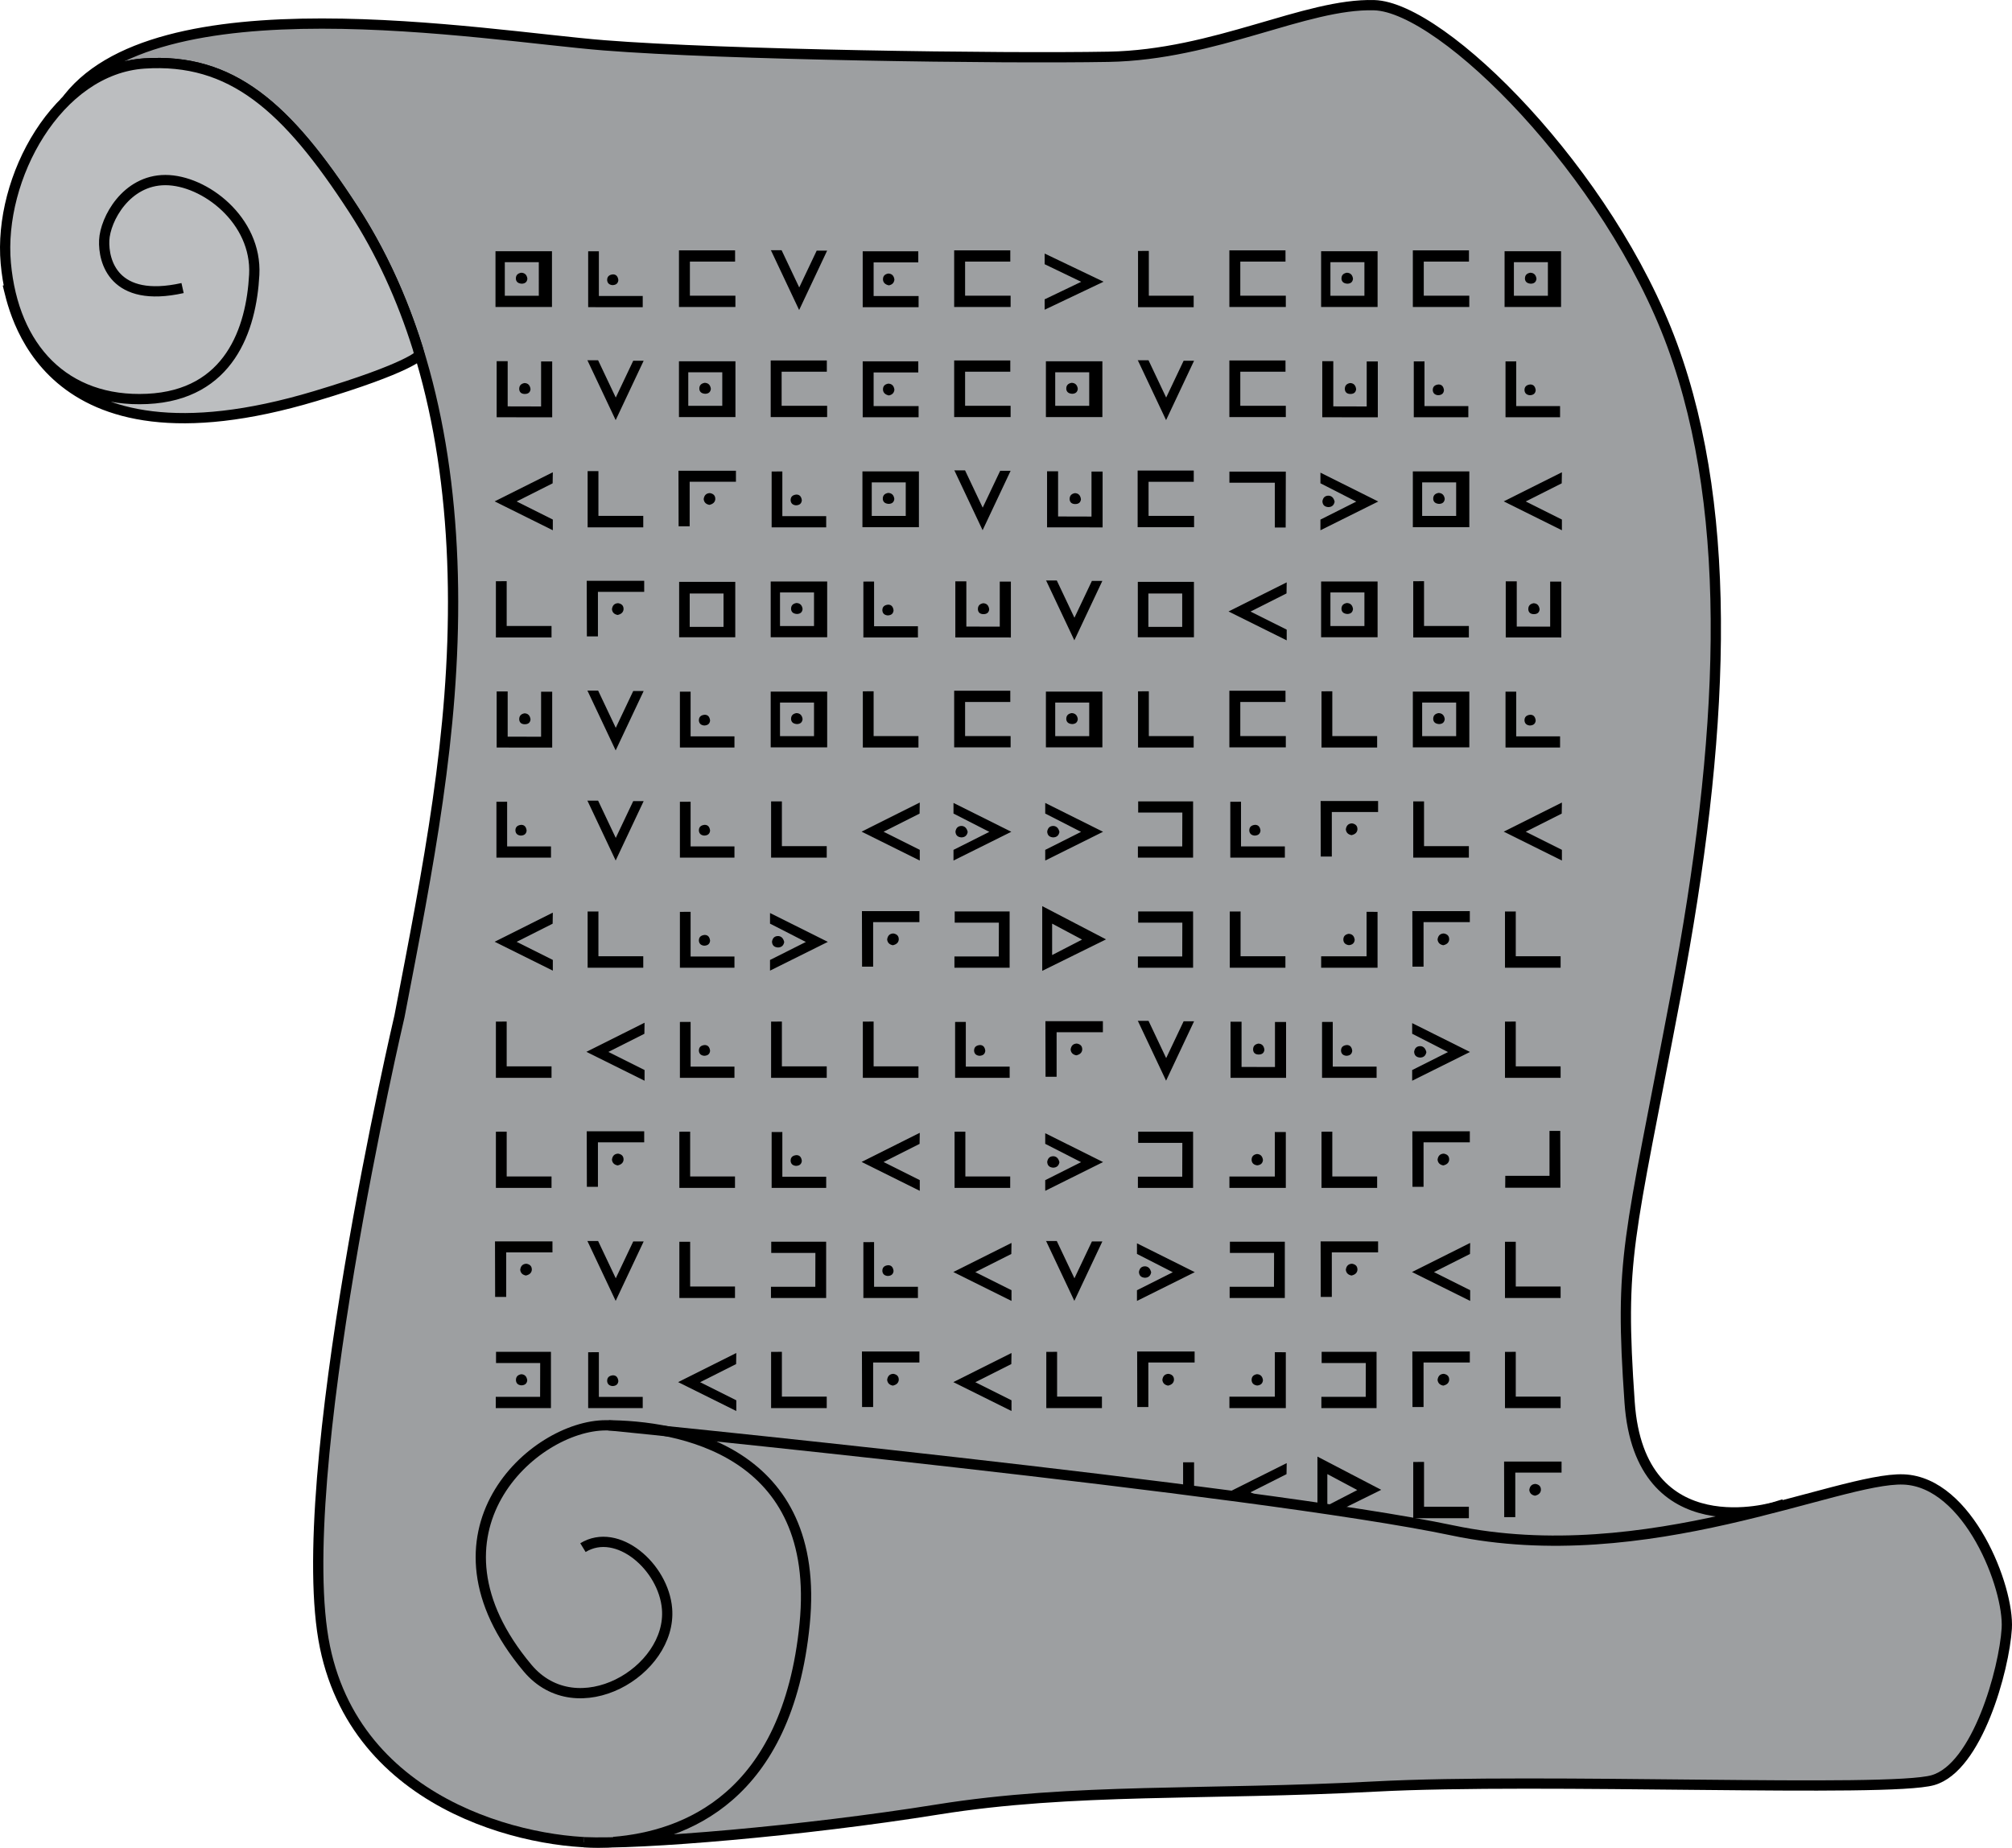 <?xml version="1.0" encoding="utf-8"?>
<!-- Generator: Adobe Illustrator 12.0.0, SVG Export Plug-In . SVG Version: 6.00 Build 51448)  -->
<!DOCTYPE svg PUBLIC "-//W3C//DTD SVG 1.1//EN" "http://www.w3.org/Graphics/SVG/1.1/DTD/svg11.dtd">
<svg  version="1.1" xmlns="http://www.w3.org/2000/svg" xmlns:xlink="http://www.w3.org/1999/xlink" width="588.478" height="540.366" viewBox="0 0 588.478 540.366"
	 overflow="visible" enable-background="new 0 0 588.478 540.366" xml:space="preserve">
<g id="Layer_2">
</g>
<g id="Layer_3">
	<path fill="#9D9FA1" stroke="#000000" stroke-width="3" d="M179.449,538.695c-20.682,1.677-74.344-8.385-84.406-57.017
		c-10.062-48.631,21.8-184.463,21.8-184.463c8.385-43.601,16.211-82.729,15.652-125.212c-0.559-42.482-9.503-80.493-29.067-110.678
		C83.864,31.141,67.653,16.887,42.22,18.564c-8.875,0.585-16.763,4.846-23.177,11.202l-0.3,0.537
		C44.456-6.59,141.438,10.458,176.654,13.253s116.267,3.913,147.57,3.354c31.304-0.559,57.576-15.651,77.698-15.092
		c20.124,0.559,68.755,49.19,87.202,99.498c18.445,50.308,15.092,115.709,1.118,189.494
		c-13.976,73.785-16.583,76.768-13.604,119.622c2.98,42.854,42.67,30.557,42.67,30.557l-9.131,37.452l-265.701,51.8l-49.004,7.452
		L179.449,538.695z"/>
	<g>
		<path d="M144.923,73.47h16.521v16.311h-16.521V73.47z M147.648,76.68v9.813h9.944V76.68H147.648z M152.457,79.759
			c1.048,0.044,1.646,0.629,1.795,1.756c-0.096,0.943-0.646,1.428-1.651,1.454c-1.048-0.07-1.62-0.528-1.716-1.375
			C150.832,80.554,151.356,79.942,152.457,79.759z"/>
		<path d="M175.161,73.484v13.074h12.826v3.275H172.03V73.497L175.161,73.484z M179.248,80.244c0.935-0.009,1.472,0.55,1.612,1.677
			c-0.087,0.943-0.659,1.432-1.716,1.467c-0.943-0.088-1.463-0.555-1.559-1.402C177.541,80.947,178.095,80.366,179.248,80.244z"/>
		<path d="M215.093,86.48v3.301h-16.507v-16.56h16.416v3.288h-13.219v9.97H215.093z"/>
		<path d="M225.43,73.169h3.17l5.162,10.899l5.109-10.769h3.052l-8.188,17.372l-8.188-17.346L225.43,73.169z"/>
		<path d="M268.676,86.572v3.262h-16.35v-16.35h16.258v3.249h-13.062v9.839H268.676z M258.261,81.829
			c0.087,0.847,0.655,1.389,1.703,1.625c0.995-0.184,1.542-0.747,1.637-1.69c-0.148-1.136-0.742-1.725-1.781-1.769
			C258.729,80.178,258.208,80.79,258.261,81.829z"/>
		<path d="M295.586,86.48v3.301h-16.507v-16.56h16.415v3.288h-13.219v9.97H295.586z"/>
		<path d="M305.595,74.178l17.176,8.214l-17.228,8.188v-3.039l10.689-5.123l-10.689-5.148v-3.092H305.595z"/>
		<path d="M336.016,86.48h13.114v3.354h-16.272V73.392l3.158-0.014V86.48z"/>
		<path d="M376.08,86.48v3.301h-16.509v-16.56h16.416v3.288h-13.219v9.97H376.08z"/>
		<path d="M386.403,73.47h16.52v16.311h-16.52V73.47z M389.127,76.68v9.813h9.944V76.68H389.127z M393.936,79.759
			c1.048,0.044,1.646,0.629,1.795,1.756c-0.097,0.943-0.646,1.428-1.651,1.454c-1.048-0.07-1.62-0.528-1.716-1.375
			C392.312,80.554,392.835,79.942,393.936,79.759z"/>
		<path d="M429.742,86.48v3.301h-16.509v-16.56h16.416v3.288H416.43v9.97H429.742z"/>
		<path d="M440.065,73.47h16.52v16.311h-16.52V73.47z M442.79,76.68v9.813h9.944V76.68H442.79z M447.597,79.759
			c1.049,0.044,1.647,0.629,1.796,1.756c-0.097,0.943-0.647,1.428-1.651,1.454c-1.048-0.07-1.62-0.528-1.716-1.375
			C445.974,80.554,446.498,79.942,447.597,79.759z"/>
		<path d="M148.487,118.847l9.774,0.026v-13.166h3.249v16.337l-16.246-0.013v-16.403h3.223V118.847z M153.413,112.021
			c1.031,0.043,1.616,0.642,1.755,1.795c-0.096,0.943-0.672,1.41-1.729,1.402c-0.952-0.035-1.476-0.48-1.572-1.336
			C151.814,112.834,152.33,112.213,153.413,112.021z"/>
		<path d="M171.768,105.366h3.17l5.162,10.9l5.109-10.769h3.052l-8.188,17.372l-8.188-17.346L171.768,105.366z"/>
		<path d="M198.585,105.667h16.521v16.311h-16.521V105.667z M201.311,108.877v9.813h9.944v-9.813H201.311z M206.119,111.956
			c1.048,0.043,1.646,0.628,1.795,1.756c-0.096,0.943-0.646,1.428-1.651,1.454c-1.048-0.07-1.62-0.528-1.716-1.375
			C204.494,112.751,205.018,112.14,206.119,111.956z"/>
		<path d="M241.924,118.677v3.301h-16.507v-16.56h16.416v3.289h-13.219v9.97H241.924z"/>
		<path d="M268.676,118.769v3.262h-16.35v-16.35h16.258v3.249h-13.062v9.839H268.676z M258.261,114.026
			c0.087,0.847,0.655,1.389,1.703,1.625c0.995-0.184,1.542-0.747,1.637-1.69c-0.148-1.135-0.742-1.725-1.781-1.769
			C258.729,112.375,258.208,112.987,258.261,114.026z"/>
		<path d="M295.586,118.677v3.301h-16.507v-16.56h16.415v3.289h-13.219v9.97H295.586z"/>
		<path d="M305.909,105.667h16.521v16.311h-16.521V105.667z M308.635,108.877v9.813h9.943v-9.813H308.635z M313.443,111.956
			c1.048,0.043,1.646,0.628,1.795,1.756c-0.096,0.943-0.646,1.428-1.651,1.454c-1.048-0.07-1.62-0.528-1.716-1.375
			C311.819,112.751,312.341,112.14,313.443,111.956z"/>
		<path d="M332.753,105.366h3.171l5.161,10.9l5.109-10.769h3.054l-8.188,17.372l-8.188-17.346L332.753,105.366z"/>
		<path d="M376.08,118.677v3.301h-16.509v-16.56h16.416v3.289h-13.219v9.97H376.08z"/>
		<path d="M389.966,118.847l9.773,0.026v-13.166h3.249v16.337l-16.245-0.013v-16.403h3.223V118.847z M394.892,112.021
			c1.031,0.043,1.615,0.642,1.756,1.795c-0.097,0.943-0.673,1.41-1.729,1.402c-0.952-0.035-1.477-0.48-1.572-1.336
			C393.294,112.834,393.809,112.213,394.892,112.021z"/>
		<path d="M416.64,105.681v13.075h12.825v3.275h-15.956v-16.337L416.64,105.681z M420.727,112.44
			c0.935-0.009,1.472,0.55,1.611,1.677c-0.087,0.943-0.659,1.433-1.716,1.467c-0.943-0.087-1.462-0.555-1.559-1.402
			C419.02,113.144,419.575,112.563,420.727,112.44z"/>
		<path d="M443.471,105.681v13.075h12.825v3.275H440.34v-16.337L443.471,105.681z M447.558,112.44
			c0.935-0.009,1.472,0.55,1.611,1.677c-0.087,0.943-0.659,1.433-1.716,1.467c-0.943-0.087-1.462-0.555-1.559-1.402
			C445.851,113.144,446.406,112.563,447.558,112.44z"/>
		<path d="M161.693,138.153l-0.052,3.197l-10.533,5.306l10.585,5.293v3.131l-17.018-8.45l16.939-8.477H161.693z"/>
		<path d="M175.03,150.875h13.114v3.354h-16.271v-16.441l3.157-0.014V150.875z"/>
		<path d="M201.717,153.914h-3.236l-0.04-16.245h16.809v3.223h-13.533V153.914z M207.625,144.206
			c-1.057,0.044-1.66,0.629-1.808,1.756c0.096,0.935,0.65,1.498,1.664,1.69c1.057-0.236,1.633-0.777,1.729-1.625
			C209.254,144.997,208.726,144.389,207.625,144.206z"/>
		<path d="M228.823,137.878v13.074h12.826v3.275h-15.957v-16.337L228.823,137.878z M232.91,144.638
			c0.935-0.009,1.472,0.55,1.612,1.677c-0.088,0.943-0.66,1.433-1.716,1.468c-0.943-0.087-1.463-0.555-1.559-1.402
			C231.203,145.341,231.757,144.761,232.91,144.638z"/>
		<path d="M252.248,137.865h16.521v16.311h-16.521V137.865z M254.973,141.075v9.813h9.944v-9.813H254.973z M259.781,144.153
			c1.048,0.044,1.646,0.629,1.795,1.755c-0.096,0.944-0.646,1.428-1.651,1.455c-1.048-0.07-1.62-0.528-1.716-1.375
			C258.156,144.948,258.68,144.337,259.781,144.153z"/>
		<path d="M279.091,137.563h3.171l5.161,10.9l5.109-10.769h3.054l-8.188,17.372l-8.188-17.346L279.091,137.563z"/>
		<path d="M309.473,151.044l9.773,0.026v-13.167h3.249v16.337l-16.245-0.013v-16.402h3.223V151.044z M314.399,144.219
			c1.031,0.043,1.615,0.642,1.756,1.795c-0.097,0.943-0.673,1.411-1.729,1.401c-0.953-0.035-1.478-0.48-1.572-1.336
			C312.801,145.031,313.316,144.412,314.399,144.219z"/>
		<path d="M349.249,150.875v3.301h-16.507v-16.56h16.414v3.288h-13.219v9.97H349.249z"/>
		<path d="M372.87,141.18h-13.285v-3.249h16.495l-0.04,16.35h-3.17V141.18z"/>
		<path d="M386.258,138.258l16.861,8.411l-16.913,8.411v-3.118l10.48-5.267l-10.48-5.358v-3.078H386.258z M388.696,144.966
			c0.864,0.104,1.419,0.69,1.663,1.755c-0.191,1.031-0.803,1.56-1.834,1.585c-1.117-0.079-1.698-0.651-1.742-1.716
			C386.974,145.464,387.613,144.922,388.696,144.966z"/>
		<path d="M413.233,137.865h16.521v16.311h-16.521V137.865z M415.958,141.075v9.813h9.944v-9.813H415.958z M420.767,144.153
			c1.048,0.044,1.646,0.629,1.795,1.755c-0.097,0.944-0.646,1.428-1.651,1.455c-1.048-0.07-1.62-0.528-1.716-1.375
			C419.143,144.948,419.666,144.337,420.767,144.153z"/>
		<path d="M456.834,138.153l-0.053,3.197l-10.533,5.306l10.586,5.293v3.131l-17.019-8.45l16.94-8.477H456.834z"/>
		<path d="M148.199,183.071h13.114v3.354h-16.271v-16.442l3.157-0.013V183.071z"/>
		<path d="M174.886,186.111h-3.236l-0.04-16.245h16.809v3.223h-13.534V186.111z M180.794,176.403
			c-1.057,0.043-1.66,0.629-1.808,1.756c0.096,0.935,0.65,1.498,1.664,1.689c1.057-0.236,1.633-0.777,1.729-1.625
			C182.423,177.193,181.895,176.586,180.794,176.403z"/>
		<path d="M198.638,170.167h16.416v16.206h-16.416V170.167z M201.729,173.573v9.76h9.892v-9.76H201.729z"/>
		<path d="M225.417,170.062h16.521v16.311h-16.521V170.062z M228.142,173.271v9.813h9.944v-9.813H228.142z M232.95,176.351
			c1.048,0.043,1.646,0.628,1.795,1.755c-0.096,0.943-0.646,1.428-1.651,1.454c-1.048-0.07-1.62-0.528-1.716-1.375
			C231.325,177.146,231.849,176.534,232.95,176.351z"/>
		<path d="M255.654,170.075v13.075h12.826v3.275h-15.957v-16.337L255.654,170.075z M259.741,176.835
			c0.935-0.008,1.472,0.55,1.612,1.677c-0.088,0.943-0.66,1.433-1.716,1.467c-0.943-0.087-1.463-0.555-1.559-1.402
			C258.034,177.538,258.588,176.958,259.741,176.835z"/>
		<path d="M282.642,183.242l9.773,0.026v-13.166h3.249v16.337l-16.245-0.013v-16.403h3.223V183.242z M287.568,176.416
			c1.031,0.044,1.615,0.642,1.755,1.795c-0.096,0.943-0.672,1.411-1.729,1.401c-0.953-0.035-1.477-0.48-1.572-1.335
			C285.97,177.229,286.485,176.608,287.568,176.416z"/>
		<path d="M305.922,169.76h3.171l5.162,10.9l5.108-10.769h3.054l-8.188,17.372l-8.188-17.346L305.922,169.76z"/>
		<path d="M332.793,170.167h16.415v16.206h-16.415V170.167z M335.884,173.573v9.76h9.893v-9.76H335.884z"/>
		<path d="M376.341,170.35l-0.053,3.197l-10.533,5.306l10.586,5.292v3.131l-17.019-8.45l16.939-8.477H376.341z"/>
		<path d="M386.403,170.062h16.52v16.311h-16.52V170.062z M389.127,173.271v9.813h9.944v-9.813H389.127z M393.936,176.351
			c1.048,0.043,1.646,0.628,1.795,1.755c-0.097,0.943-0.646,1.428-1.651,1.454c-1.048-0.07-1.62-0.528-1.716-1.375
			C392.312,177.146,392.835,176.534,393.936,176.351z"/>
		<path d="M416.509,183.071h13.114v3.354h-16.272v-16.442l3.158-0.013V183.071z"/>
		<path d="M443.628,183.242l9.772,0.026v-13.166h3.25v16.337l-16.245-0.013v-16.403h3.223V183.242z M448.554,176.416
			c1.031,0.044,1.615,0.642,1.756,1.795c-0.097,0.943-0.673,1.411-1.729,1.401c-0.952-0.035-1.477-0.48-1.572-1.335
			C446.957,177.229,447.471,176.608,448.554,176.416z"/>
		<path d="M148.487,215.439l9.774,0.026v-13.167h3.249v16.337l-16.246-0.014V202.22h3.223V215.439z M153.413,208.614
			c1.031,0.043,1.616,0.642,1.755,1.795c-0.096,0.943-0.672,1.411-1.729,1.402c-0.952-0.036-1.476-0.48-1.572-1.336
			C151.814,209.426,152.33,208.806,153.413,208.614z"/>
		<path d="M171.768,201.958h3.17l5.162,10.9l5.109-10.769h3.052l-8.188,17.372l-8.188-17.346L171.768,201.958z"/>
		<path d="M201.992,202.273v13.074h12.826v3.275h-15.957v-16.337L201.992,202.273z M206.079,209.033
			c0.935-0.009,1.472,0.55,1.612,1.677c-0.088,0.943-0.66,1.432-1.716,1.467c-0.943-0.087-1.463-0.555-1.559-1.402
			C204.372,209.736,204.926,209.155,206.079,209.033z"/>
		<path d="M225.417,202.259h16.521v16.311h-16.521V202.259z M228.142,205.469v9.813h9.944v-9.813H228.142z M232.95,208.548
			c1.048,0.044,1.646,0.629,1.795,1.756c-0.096,0.943-0.646,1.428-1.651,1.454c-1.048-0.07-1.62-0.528-1.716-1.375
			C231.325,209.343,231.849,208.731,232.95,208.548z"/>
		<path d="M255.523,215.269h13.114v3.354h-16.271v-16.441l3.157-0.014V215.269z"/>
		<path d="M295.586,215.269v3.301h-16.507v-16.56h16.415v3.288h-13.219v9.97H295.586z"/>
		<path d="M305.909,202.259h16.521v16.311h-16.521V202.259z M308.635,205.469v9.813h9.943v-9.813H308.635z M313.443,208.548
			c1.048,0.044,1.646,0.629,1.795,1.756c-0.096,0.943-0.646,1.428-1.651,1.454c-1.048-0.07-1.62-0.528-1.716-1.375
			C311.819,209.343,312.341,208.731,313.443,208.548z"/>
		<path d="M336.016,215.269h13.114v3.354h-16.272v-16.441l3.158-0.014V215.269z"/>
		<path d="M376.08,215.269v3.301h-16.509v-16.56h16.416v3.288h-13.219v9.97H376.08z"/>
		<path d="M389.678,215.269h13.114v3.354H386.52v-16.441l3.158-0.014V215.269z"/>
		<path d="M413.233,202.259h16.521v16.311h-16.521V202.259z M415.958,205.469v9.813h9.944v-9.813H415.958z M420.767,208.548
			c1.048,0.044,1.646,0.629,1.795,1.756c-0.097,0.943-0.646,1.428-1.651,1.454c-1.048-0.07-1.62-0.528-1.716-1.375
			C419.143,209.343,419.666,208.731,420.767,208.548z"/>
		<path d="M443.471,202.273v13.074h12.825v3.275H440.34v-16.337L443.471,202.273z M447.558,209.033
			c0.935-0.009,1.472,0.55,1.611,1.677c-0.087,0.943-0.659,1.432-1.716,1.467c-0.943-0.087-1.462-0.555-1.559-1.402
			C445.851,209.736,446.406,209.155,447.558,209.033z"/>
		<path d="M148.33,234.47v13.075h12.826v3.275h-15.957v-16.337L148.33,234.47z M152.417,241.229c0.935-0.008,1.472,0.55,1.612,1.678
			c-0.087,0.943-0.659,1.432-1.716,1.467c-0.943-0.087-1.463-0.555-1.559-1.402C150.71,241.933,151.264,241.352,152.417,241.229z"/>
		<path d="M171.768,234.156h3.17l5.162,10.899l5.109-10.769h3.052l-8.188,17.372l-8.188-17.346L171.768,234.156z"/>
		<path d="M201.992,234.47v13.075h12.826v3.275h-15.957v-16.337L201.992,234.47z M206.079,241.229
			c0.935-0.008,1.472,0.55,1.612,1.678c-0.088,0.943-0.66,1.432-1.716,1.467c-0.943-0.087-1.463-0.555-1.559-1.402
			C204.372,241.933,204.926,241.352,206.079,241.229z"/>
		<path d="M228.692,247.466h13.114v3.354h-16.271v-16.442l3.157-0.013V247.466z"/>
		<path d="M269.017,234.745l-0.053,3.197l-10.533,5.306l10.585,5.292v3.131l-17.018-8.45l16.939-8.477H269.017z"/>
		<path d="M278.935,234.85l16.861,8.41l-16.913,8.411v-3.118l10.48-5.267l-10.48-5.358v-3.078H278.935z M281.372,241.557
			c0.864,0.105,1.419,0.69,1.664,1.755c-0.192,1.031-0.803,1.56-1.834,1.586c-1.118-0.079-1.698-0.651-1.743-1.716
			C279.65,242.055,280.289,241.514,281.372,241.557z"/>
		<path d="M305.765,234.85l16.861,8.41l-16.913,8.411v-3.118l10.48-5.267l-10.48-5.358v-3.078H305.765z M308.203,241.557
			c0.864,0.105,1.419,0.69,1.663,1.755c-0.191,1.031-0.803,1.56-1.834,1.586c-1.117-0.079-1.698-0.651-1.742-1.716
			C306.482,242.055,307.12,241.514,308.203,241.557z"/>
		<path d="M345.789,247.532l0.027-9.892h-12.918v-3.275h16.063v16.455h-16.142v-3.288H345.789z"/>
		<path d="M362.978,234.47v13.075h12.825v3.275h-15.956v-16.337L362.978,234.47z M367.065,241.229
			c0.935-0.008,1.472,0.55,1.611,1.678c-0.087,0.943-0.659,1.432-1.716,1.467c-0.943-0.087-1.462-0.555-1.559-1.402
			C365.358,241.933,365.913,241.352,367.065,241.229z"/>
		<path d="M389.534,250.505h-3.236l-0.039-16.245h16.81v3.223h-13.534V250.505z M395.443,240.797
			c-1.058,0.043-1.659,0.629-1.808,1.756c0.095,0.935,0.649,1.498,1.663,1.689c1.057-0.235,1.634-0.777,1.729-1.625
			C397.072,241.588,396.543,240.981,395.443,240.797z"/>
		<path d="M416.509,247.466h13.114v3.354h-16.272v-16.442l3.158-0.013V247.466z"/>
		<path d="M456.834,234.745l-0.053,3.197l-10.533,5.306l10.586,5.292v3.131l-17.019-8.45l16.94-8.477H456.834z"/>
		<path d="M161.693,266.942l-0.052,3.196l-10.533,5.307l10.585,5.292v3.132l-17.018-8.45l16.939-8.477H161.693z"/>
		<path d="M175.03,279.664h13.114v3.354h-16.271v-16.441l3.157-0.014V279.664z"/>
		<path d="M201.992,266.667v13.074h12.826v3.275h-15.957v-16.338L201.992,266.667z M206.079,273.427
			c0.935-0.01,1.472,0.55,1.612,1.676c-0.088,0.944-0.66,1.434-1.716,1.469c-0.943-0.088-1.463-0.555-1.559-1.402
			C204.372,274.13,204.926,273.549,206.079,273.427z"/>
		<path d="M225.272,267.046l16.861,8.411l-16.913,8.411v-3.119l10.48-5.266l-10.48-5.358v-3.079H225.272z M227.709,273.754
			c0.864,0.104,1.419,0.69,1.664,1.755c-0.192,1.031-0.803,1.561-1.834,1.586c-1.118-0.079-1.699-0.65-1.743-1.717
			C225.989,274.252,226.626,273.71,227.709,273.754z"/>
		<path d="M255.379,282.703h-3.236l-0.04-16.246h16.809v3.224h-13.533V282.703z M261.288,272.995
			c-1.057,0.044-1.66,0.629-1.809,1.756c0.097,0.935,0.651,1.497,1.664,1.689c1.057-0.235,1.633-0.776,1.729-1.624
			C262.917,273.785,262.388,273.178,261.288,272.995z"/>
		<path d="M292.127,279.728l0.027-9.891h-12.918v-3.275h16.063v16.455h-16.141v-3.289H292.127z"/>
		<path d="M323.492,274.724l-18.656,9.209v-18.93L323.492,274.724z M307.796,270.152h-0.065v9.157l8.751-4.521L307.796,270.152z"/>
		<path d="M345.789,279.728l0.027-9.891h-12.918v-3.275h16.063v16.455h-16.142v-3.289H345.789z"/>
		<path d="M362.847,279.664h13.114v3.354h-16.272v-16.441l3.158-0.014V279.664z"/>
		<path d="M399.701,266.667l3.21,0.012v16.338h-16.495v-3.341h13.285V266.667z M394.459,273.099c1.04,0.044,1.63,0.633,1.77,1.77
			c-0.097,0.942-0.664,1.458-1.704,1.545c-0.986-0.139-1.523-0.633-1.611-1.48C392.862,273.894,393.377,273.283,394.459,273.099z"/>
		<path d="M416.365,282.703h-3.236l-0.039-16.246h16.809v3.224h-13.533V282.703z M422.274,272.995
			c-1.058,0.044-1.66,0.629-1.808,1.756c0.095,0.935,0.649,1.497,1.663,1.689c1.057-0.235,1.633-0.776,1.729-1.624
			C423.903,273.785,423.375,273.178,422.274,272.995z"/>
		<path d="M443.34,279.664h13.114v3.354h-16.272v-16.441l3.158-0.014V279.664z"/>
		<path d="M148.199,311.86h13.114v3.354h-16.271v-16.441l3.157-0.013V311.86z"/>
		<path d="M188.524,299.139l-0.052,3.196l-10.533,5.307l10.585,5.293v3.13l-17.018-8.45l16.939-8.476H188.524z"/>
		<path d="M201.992,298.864v13.075h12.826v3.274h-15.957v-16.337L201.992,298.864z M206.079,305.625
			c0.935-0.01,1.472,0.55,1.612,1.677c-0.088,0.942-0.66,1.432-1.716,1.467c-0.943-0.088-1.463-0.554-1.559-1.401
			C204.372,306.327,204.926,305.747,206.079,305.625z"/>
		<path d="M228.692,311.86h13.114v3.354h-16.271v-16.441l3.157-0.013V311.86z"/>
		<path d="M255.523,311.86h13.114v3.354h-16.271v-16.441l3.157-0.013V311.86z"/>
		<path d="M282.485,298.864v13.075h12.825v3.274h-15.956v-16.337L282.485,298.864z M286.572,305.625
			c0.934-0.01,1.472,0.55,1.611,1.677c-0.087,0.942-0.66,1.432-1.716,1.467c-0.944-0.088-1.462-0.554-1.559-1.401
			C284.865,306.327,285.419,305.747,286.572,305.625z"/>
		<path d="M309.041,314.9h-3.236l-0.039-16.246h16.81v3.223h-13.534V314.9z M314.95,305.192c-1.058,0.044-1.66,0.628-1.808,1.755
			c0.095,0.935,0.65,1.498,1.663,1.69c1.057-0.235,1.633-0.777,1.729-1.624C316.579,305.982,316.05,305.375,314.95,305.192z"/>
		<path d="M332.753,298.549h3.171l5.161,10.9l5.109-10.77h3.054l-8.188,17.372l-8.188-17.346L332.753,298.549z"/>
		<path d="M363.135,312.03l9.773,0.027V298.89h3.249v16.337l-16.245-0.014v-16.402h3.223V312.03z M368.061,305.205
			c1.031,0.043,1.615,0.643,1.756,1.795c-0.097,0.943-0.673,1.41-1.729,1.402c-0.952-0.035-1.477-0.481-1.572-1.337
			C366.463,306.017,366.978,305.397,368.061,305.205z"/>
		<path d="M389.809,298.864v13.075h12.825v3.274h-15.956v-16.337L389.809,298.864z M393.896,305.625
			c0.935-0.01,1.472,0.55,1.611,1.677c-0.087,0.942-0.659,1.432-1.716,1.467c-0.943-0.088-1.462-0.554-1.559-1.401
			C392.189,306.327,392.744,305.747,393.896,305.625z"/>
		<path d="M413.089,299.244l16.861,8.411l-16.913,8.41v-3.118l10.48-5.267l-10.48-5.357v-3.079H413.089z M415.527,305.952
			c0.864,0.104,1.419,0.69,1.663,1.756c-0.191,1.03-0.803,1.559-1.834,1.584c-1.117-0.077-1.698-0.649-1.742-1.716
			C413.805,306.449,414.444,305.908,415.527,305.952z"/>
		<path d="M443.34,311.86h13.114v3.354h-16.272v-16.441l3.158-0.013V311.86z"/>
		<path d="M148.199,344.058h13.114v3.354h-16.271V330.97l3.157-0.014V344.058z"/>
		<path d="M174.886,347.098h-3.236l-0.04-16.246h16.809v3.223h-13.534V347.098z M180.794,337.389
			c-1.057,0.044-1.66,0.629-1.808,1.756c0.096,0.935,0.65,1.498,1.664,1.69c1.057-0.235,1.633-0.777,1.729-1.624
			C182.423,338.18,181.895,337.573,180.794,337.389z"/>
		<path d="M201.861,344.058h13.114v3.354h-16.271V330.97l3.157-0.014V344.058z"/>
		<path d="M228.823,331.061v13.076h12.826v3.274h-15.957v-16.337L228.823,331.061z M232.91,337.823
			c0.935-0.01,1.472,0.549,1.612,1.677c-0.088,0.942-0.66,1.432-1.716,1.466c-0.943-0.087-1.463-0.554-1.559-1.4
			C231.203,338.525,231.757,337.945,232.91,337.823z"/>
		<path d="M269.017,331.337l-0.053,3.195l-10.533,5.307l10.585,5.294v3.131l-17.018-8.451l16.939-8.476H269.017z"/>
		<path d="M282.354,344.058h13.114v3.354h-16.272V330.97l3.158-0.014V344.058z"/>
		<path d="M305.765,331.442l16.861,8.411l-16.913,8.411v-3.119l10.48-5.267l-10.48-5.357v-3.079H305.765z M308.203,338.15
			c0.864,0.104,1.419,0.689,1.663,1.756c-0.191,1.03-0.803,1.559-1.834,1.584c-1.117-0.078-1.698-0.65-1.742-1.716
			C306.482,338.647,307.12,338.105,308.203,338.15z"/>
		<path d="M345.789,344.124l0.027-9.891h-12.918v-3.276h16.063v16.455h-16.142v-3.288H345.789z"/>
		<path d="M372.87,331.061l3.21,0.014v16.337h-16.495v-3.34h13.285V331.061z M367.628,337.494c1.04,0.045,1.63,0.634,1.77,1.77
			c-0.097,0.943-0.664,1.459-1.704,1.546c-0.986-0.14-1.523-0.633-1.611-1.48C366.031,338.289,366.545,337.677,367.628,337.494z"/>
		<path d="M389.678,344.058h13.114v3.354H386.52V330.97l3.158-0.014V344.058z"/>
		<path d="M416.365,347.098h-3.236l-0.039-16.246h16.809v3.223h-13.533V347.098z M422.274,337.389
			c-1.058,0.044-1.66,0.629-1.808,1.756c0.095,0.935,0.649,1.498,1.663,1.69c1.057-0.235,1.633-0.777,1.729-1.624
			C423.903,338.18,423.375,337.573,422.274,337.389z"/>
		<path d="M453.206,330.748h3.145l0.039,16.612h-16.142l0.027-3.485h12.931V330.748z"/>
		<path d="M148.055,379.295h-3.236l-0.04-16.246h16.809v3.223h-13.534V379.295z M153.963,369.586
			c-1.057,0.044-1.66,0.629-1.808,1.756c0.096,0.935,0.65,1.497,1.664,1.69c1.057-0.236,1.633-0.777,1.729-1.625
			C155.592,370.377,155.064,369.77,153.963,369.586z"/>
		<path d="M171.768,362.945h3.17l5.162,10.9l5.109-10.771h3.052l-8.188,17.373l-8.188-17.347L171.768,362.945z"/>
		<path d="M201.861,376.255h13.114v3.354h-16.271v-16.441l3.157-0.014V376.255z"/>
		<path d="M238.465,376.321l0.026-9.892h-12.917v-3.275h16.062v16.455h-16.141v-3.288H238.465z"/>
		<path d="M255.654,363.258v13.076h12.826v3.274h-15.957v-16.337L255.654,363.258z M259.741,370.019
			c0.935-0.009,1.472,0.55,1.612,1.677c-0.088,0.943-0.66,1.433-1.716,1.467c-0.943-0.087-1.463-0.554-1.559-1.4
			C258.034,370.722,258.588,370.141,259.741,370.019z"/>
		<path d="M295.848,363.535l-0.053,3.195l-10.533,5.307l10.585,5.293v3.132l-17.018-8.451l16.94-8.476H295.848z"/>
		<path d="M305.922,362.945h3.171l5.162,10.9l5.108-10.771h3.054l-8.188,17.373l-8.188-17.347L305.922,362.945z"/>
		<path d="M332.596,363.639l16.861,8.411l-16.913,8.411v-3.119l10.48-5.267l-10.48-5.357v-3.079H332.596z M335.034,370.346
			c0.864,0.104,1.419,0.69,1.663,1.756c-0.191,1.031-0.803,1.56-1.834,1.585c-1.117-0.078-1.698-0.65-1.742-1.716
			C333.312,370.844,333.951,370.302,335.034,370.346z"/>
		<path d="M372.62,376.321l0.027-9.892h-12.918v-3.275h16.063v16.455H359.65v-3.288H372.62z"/>
		<path d="M389.534,379.295h-3.236l-0.039-16.246h16.81v3.223h-13.534V379.295z M395.443,369.586
			c-1.058,0.044-1.659,0.629-1.808,1.756c0.095,0.935,0.649,1.497,1.663,1.69c1.057-0.236,1.634-0.777,1.729-1.625
			C397.072,370.377,396.543,369.77,395.443,369.586z"/>
		<path d="M430.003,363.535l-0.053,3.195l-10.533,5.307l10.586,5.293v3.132l-17.019-8.451l16.939-8.476H430.003z"/>
		<path d="M443.34,376.255h13.114v3.354h-16.272v-16.441l3.158-0.014V376.255z"/>
		<path d="M157.972,408.518l0.026-9.892h-12.917v-3.275h16.062v16.455h-16.141v-3.288H157.972z M152.457,401.902
			c1.022,0.044,1.607,0.638,1.755,1.781c-0.096,0.943-0.667,1.433-1.716,1.468c-0.961-0.079-1.489-0.546-1.585-1.402
			C150.858,402.701,151.374,402.085,152.457,401.902z"/>
		<path d="M175.161,395.456v13.075h12.826v3.275H172.03v-16.337L175.161,395.456z M179.248,402.216
			c0.935-0.009,1.472,0.55,1.612,1.677c-0.087,0.942-0.659,1.432-1.716,1.467c-0.943-0.087-1.463-0.554-1.559-1.401
			C177.541,402.918,178.095,402.338,179.248,402.216z"/>
		<path d="M215.355,395.731l-0.052,3.196l-10.533,5.307l10.585,5.293v3.13l-17.018-8.449l16.939-8.477H215.355z"/>
		<path d="M228.692,408.452h13.114v3.354h-16.271v-16.442l3.157-0.013V408.452z"/>
		<path d="M255.379,411.492h-3.236l-0.04-16.245h16.809v3.222h-13.533V411.492z M261.288,401.784
			c-1.057,0.044-1.66,0.629-1.809,1.756c0.097,0.935,0.651,1.497,1.664,1.69c1.057-0.236,1.633-0.777,1.729-1.625
			C262.917,402.575,262.388,401.967,261.288,401.784z"/>
		<path d="M295.848,395.731l-0.053,3.196l-10.533,5.307l10.585,5.293v3.13l-17.018-8.449l16.94-8.477H295.848z"/>
		<path d="M309.185,408.452h13.114v3.354h-16.272v-16.442l3.158-0.013V408.452z"/>
		<path d="M335.872,411.492h-3.236l-0.039-16.245h16.81v3.222h-13.534V411.492z M341.781,401.784
			c-1.058,0.044-1.659,0.629-1.808,1.756c0.095,0.935,0.649,1.497,1.663,1.69c1.057-0.236,1.634-0.777,1.729-1.625
			C343.41,402.575,342.881,401.967,341.781,401.784z"/>
		<path d="M372.87,395.456l3.21,0.014v16.337h-16.495v-3.341h13.285V395.456z M367.628,401.888c1.04,0.044,1.63,0.634,1.77,1.77
			c-0.097,0.943-0.664,1.458-1.704,1.545c-0.986-0.14-1.523-0.633-1.611-1.479C366.031,402.683,366.545,402.072,367.628,401.888z"/>
		<path d="M399.451,408.518l0.027-9.892H386.56v-3.275h16.063v16.455h-16.142v-3.288H399.451z"/>
		<path d="M416.365,411.492h-3.236l-0.039-16.245h16.809v3.222h-13.533V411.492z M422.274,401.784
			c-1.058,0.044-1.66,0.629-1.808,1.756c0.095,0.935,0.649,1.497,1.663,1.69c1.057-0.236,1.633-0.777,1.729-1.625
			C423.903,402.575,423.375,401.967,422.274,401.784z"/>
		<path d="M443.34,408.452h13.114v3.354h-16.272v-16.442l3.158-0.013V408.452z"/>
		<path d="M346.039,427.653l3.21,0.013v16.337h-16.495v-3.34h13.285V427.653z M340.797,434.085c1.04,0.044,1.63,0.634,1.77,1.769
			c-0.097,0.944-0.664,1.459-1.704,1.546c-0.986-0.14-1.523-0.633-1.611-1.479C339.2,434.88,339.715,434.269,340.797,434.085z"/>
		<path d="M376.341,427.928l-0.053,3.196l-10.533,5.307l10.586,5.292v3.131l-17.019-8.45l16.939-8.476H376.341z"/>
		<path d="M403.984,435.709l-18.655,9.21v-18.931L403.984,435.709z M388.29,431.137h-0.065v9.158l8.751-4.521L388.29,431.137z"/>
		<path d="M416.509,440.649h13.114v3.354h-16.272v-16.441l3.158-0.013V440.649z"/>
		<path d="M443.196,443.689h-3.236l-0.039-16.246h16.809v3.223h-13.533V443.689z M449.105,433.981
			c-1.058,0.044-1.659,0.628-1.809,1.756c0.096,0.934,0.65,1.497,1.664,1.689c1.057-0.235,1.634-0.777,1.729-1.624
			C450.734,434.771,450.206,434.165,449.105,433.981z"/>
	</g>
	<path id="bottom" fill="#9D9FA1" stroke="#000000" stroke-width="3" d="M177.982,416.836c0,0,190.216,18.819,246.859,30.745
		c56.644,11.925,112.913-15.651,131.919-14.906c19.006,0.744,30.93,31.676,30.185,43.601c-0.744,11.924-8.569,40.617-21.613,44.344
		c-13.043,3.728-114.404-0.744-163.222,1.864c-48.817,2.607-88.319,0.372-127.82,6.708c-39.501,6.336-87.107,10.318-103.505,9.572"
		/>
	<path fill="none" stroke="#000000" stroke-width="3" d="M170.505,452.612c10.062-6.149,23.594,5.618,24.595,17.887
		c1.491,18.26-26.272,34.657-40.806,17.329c-33.117-39.486,1.677-70.991,22.918-70.991s63.165,7.268,58.134,58.135
		c-5.031,50.866-35.215,62.047-55.898,63.724"/>
	<path fill="#BCBEC0" stroke="#000000" stroke-width="3" d="M2.253,83.126c1.677,6.148,9.533,56.839,89.996,32.7
		c27.949-8.384,30.464-12.018,30.464-12.018l-0.538-2.005c-4.593-14.636-10.792-28.204-18.748-40.478
		C83.864,31.141,67.653,16.887,42.22,18.564C16.786,20.241-0.542,52.103,1.694,76.977c2.236,24.875,17.328,40.806,41.364,39.688
		s30.464-20.402,31.303-36.333C75.199,64.4,59.828,52.662,48.368,52.662c-11.458,0-17.607,11.459-17.887,17.608
		c-0.279,6.148,2.795,18.446,22.918,13.975"/>
</g>
<g id="Layer_4">
</g>
</svg>
